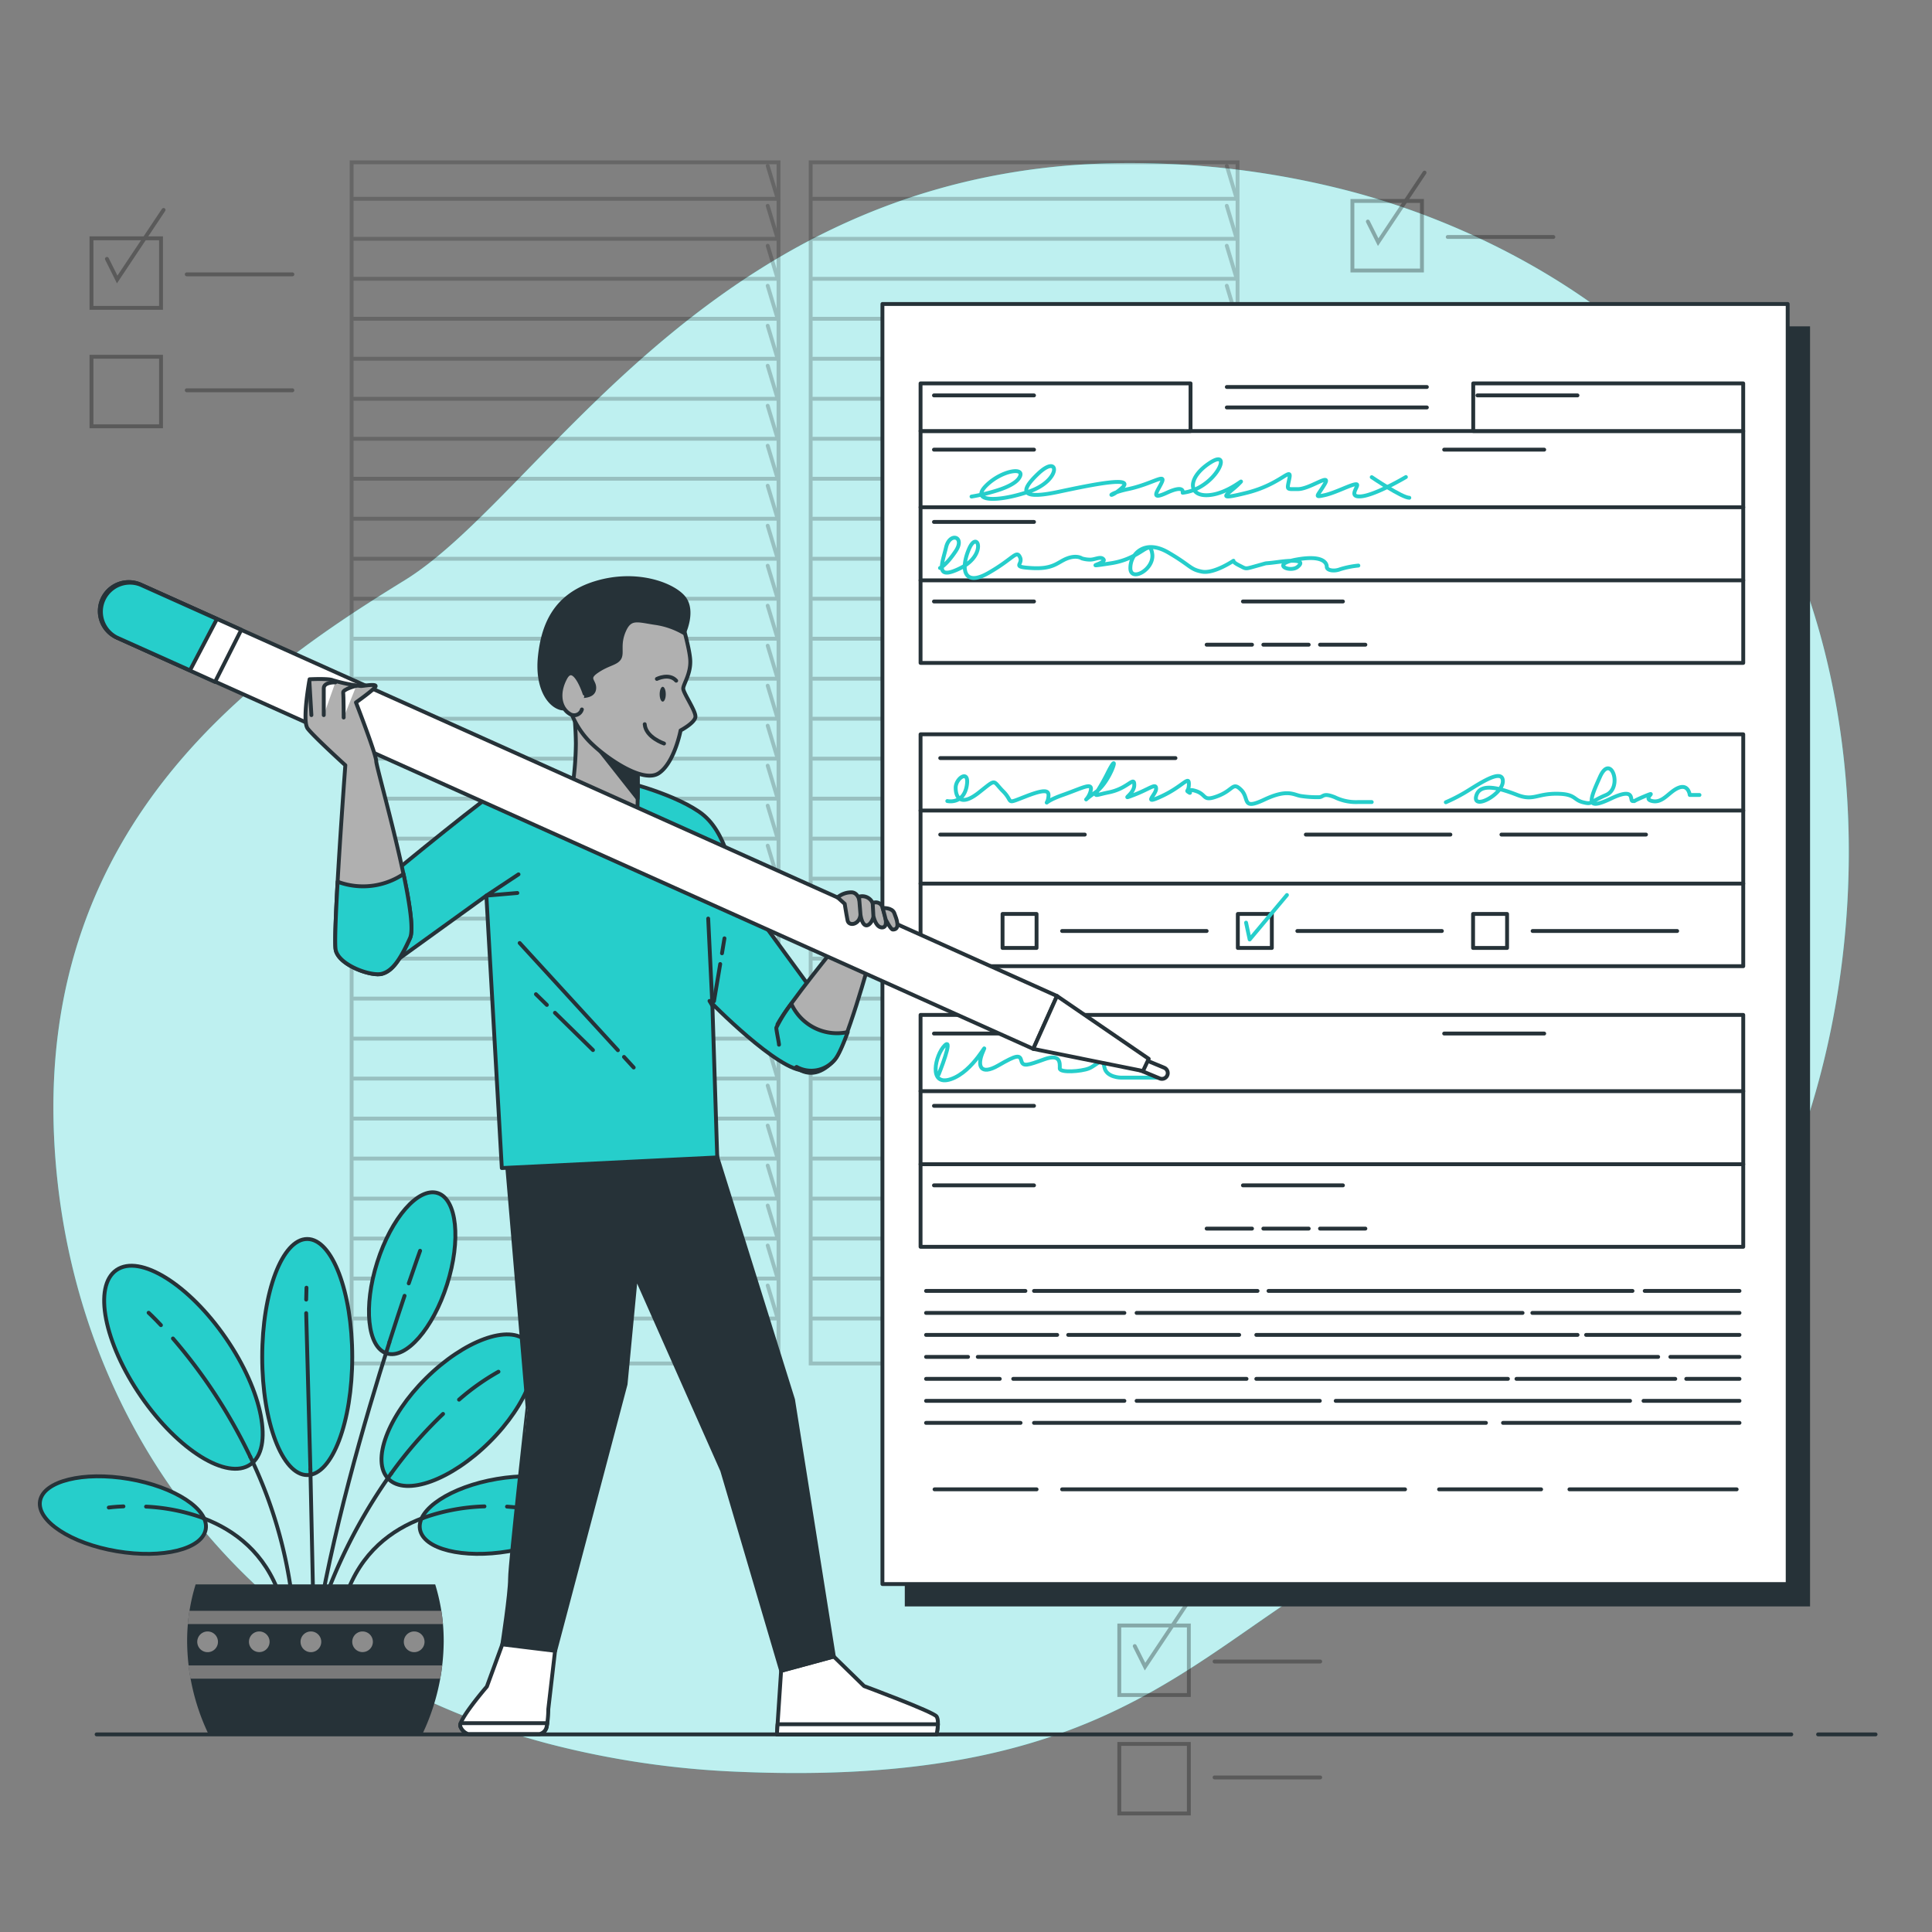 <svg xmlns="http://www.w3.org/2000/svg" viewBox="0 0 500 500"><rect x="0" y="0" width="500" height="500" fill="#808080" stroke="none"/><g id="freepik--background-simple--inject-133"><path d="M464.86,297.93c-14.73,39.43-44.81,82.11-87.14,94.75-64,19.1-71.6,70.65-186.16,65.87A231.55,231.55,0,0,1,142,451.29a194.41,194.41,0,0,1-23.29-7.75C51.8,416.43,16.89,356.77,14,294.35c-3.82-82.11,53.46-121.24,90.69-144.15S186.79,38.49,299.44,42.31a224.06,224.06,0,0,1,50.92,7.44c37.91,10.26,76.44,33,98.84,66.12q2.52,3.73,4.82,7.64C484,174.36,484.93,244.17,464.86,297.93Z" style="fill:#26CECB"></path><path d="M464.86,297.93c-14.73,39.43-44.81,82.11-87.14,94.75-64,19.1-71.6,70.65-186.16,65.87A231.55,231.55,0,0,1,142,451.29a194.41,194.41,0,0,1-23.29-7.75C51.8,416.43,16.89,356.77,14,294.35c-3.82-82.11,53.46-121.24,90.69-144.15S186.79,38.49,299.44,42.31a224.06,224.06,0,0,1,50.92,7.44c37.91,10.26,76.44,33,98.84,66.12q2.52,3.73,4.82,7.64C484,174.36,484.93,244.17,464.86,297.93Z" style="fill:#fff;opacity:0.7"></path><g style="opacity:0.2"><rect x="91" y="42" width="110.48" height="310.86" style="fill:none;stroke:#000;stroke-linecap:round;stroke-miterlimit:10"></rect><polyline points="91.59 51.45 201.26 51.45 198.68 42.91" style="fill:none;stroke:#000;stroke-linecap:round;stroke-miterlimit:10"></polyline><polyline points="91.59 61.8 201.26 61.8 198.68 53.26" style="fill:none;stroke:#000;stroke-linecap:round;stroke-miterlimit:10"></polyline><polyline points="91.59 72.15 201.26 72.15 198.68 63.6" style="fill:none;stroke:#000;stroke-linecap:round;stroke-miterlimit:10"></polyline><polyline points="91.59 82.5 201.26 82.5 198.68 73.95" style="fill:none;stroke:#000;stroke-linecap:round;stroke-miterlimit:10"></polyline><polyline points="91.59 92.85 201.26 92.85 198.68 84.3" style="fill:none;stroke:#000;stroke-linecap:round;stroke-miterlimit:10"></polyline><polyline points="91.59 103.2 201.26 103.2 198.68 94.65" style="fill:none;stroke:#000;stroke-linecap:round;stroke-miterlimit:10"></polyline><polyline points="91.59 113.55 201.26 113.55 198.68 105" style="fill:none;stroke:#000;stroke-linecap:round;stroke-miterlimit:10"></polyline><polyline points="91.59 123.9 201.26 123.9 198.68 115.35" style="fill:none;stroke:#000;stroke-linecap:round;stroke-miterlimit:10"></polyline><polyline points="91.59 134.25 201.26 134.25 198.68 125.7" style="fill:none;stroke:#000;stroke-linecap:round;stroke-miterlimit:10"></polyline><polyline points="91.59 144.6 201.26 144.6 198.68 136.05" style="fill:none;stroke:#000;stroke-linecap:round;stroke-miterlimit:10"></polyline><polyline points="91.59 154.95 201.26 154.95 198.68 146.4" style="fill:none;stroke:#000;stroke-linecap:round;stroke-miterlimit:10"></polyline><polyline points="91.59 165.3 201.26 165.3 198.68 156.75" style="fill:none;stroke:#000;stroke-linecap:round;stroke-miterlimit:10"></polyline><polyline points="91.59 175.65 201.26 175.65 198.68 167.1" style="fill:none;stroke:#000;stroke-linecap:round;stroke-miterlimit:10"></polyline><polyline points="91.59 186 201.26 186 198.68 177.45" style="fill:none;stroke:#000;stroke-linecap:round;stroke-miterlimit:10"></polyline><polyline points="91.59 196.34 201.26 196.34 198.68 187.8" style="fill:none;stroke:#000;stroke-linecap:round;stroke-miterlimit:10"></polyline><polyline points="91.59 206.69 201.26 206.69 198.68 198.15" style="fill:none;stroke:#000;stroke-linecap:round;stroke-miterlimit:10"></polyline><polyline points="91.59 217.04 201.26 217.04 198.68 208.5" style="fill:none;stroke:#000;stroke-linecap:round;stroke-miterlimit:10"></polyline><polyline points="91.59 227.39 201.26 227.39 198.68 218.85" style="fill:none;stroke:#000;stroke-linecap:round;stroke-miterlimit:10"></polyline><polyline points="91.59 237.74 201.26 237.74 198.68 229.2" style="fill:none;stroke:#000;stroke-linecap:round;stroke-miterlimit:10"></polyline><polyline points="91.59 248.09 201.26 248.09 198.68 239.55" style="fill:none;stroke:#000;stroke-linecap:round;stroke-miterlimit:10"></polyline><polyline points="91.59 258.44 201.26 258.44 198.68 249.9" style="fill:none;stroke:#000;stroke-linecap:round;stroke-miterlimit:10"></polyline><polyline points="91.59 268.79 201.26 268.79 198.68 260.25" style="fill:none;stroke:#000;stroke-linecap:round;stroke-miterlimit:10"></polyline><polyline points="91.59 279.14 201.26 279.14 198.68 270.59" style="fill:none;stroke:#000;stroke-linecap:round;stroke-miterlimit:10"></polyline><polyline points="91.59 289.49 201.26 289.49 198.68 280.94" style="fill:none;stroke:#000;stroke-linecap:round;stroke-miterlimit:10"></polyline><polyline points="91.59 299.84 201.26 299.84 198.68 291.29" style="fill:none;stroke:#000;stroke-linecap:round;stroke-miterlimit:10"></polyline><polyline points="91.59 310.19 201.26 310.19 198.68 301.64" style="fill:none;stroke:#000;stroke-linecap:round;stroke-miterlimit:10"></polyline><polyline points="91.59 320.54 201.26 320.54 198.68 311.99" style="fill:none;stroke:#000;stroke-linecap:round;stroke-miterlimit:10"></polyline><polyline points="91.59 330.89 201.26 330.89 198.68 322.34" style="fill:none;stroke:#000;stroke-linecap:round;stroke-miterlimit:10"></polyline><polyline points="91.59 341.24 201.26 341.24 198.68 332.69" style="fill:none;stroke:#000;stroke-linecap:round;stroke-miterlimit:10"></polyline></g><g style="opacity:0.2"><rect x="209.8" y="42" width="110.48" height="310.86" style="fill:none;stroke:#000;stroke-linecap:round;stroke-miterlimit:10"></rect><polyline points="210.39 51.45 320.06 51.45 317.49 42.91" style="fill:none;stroke:#000;stroke-linecap:round;stroke-miterlimit:10"></polyline><polyline points="210.39 61.8 320.06 61.8 317.49 53.26" style="fill:none;stroke:#000;stroke-linecap:round;stroke-miterlimit:10"></polyline><polyline points="210.39 72.15 320.06 72.15 317.49 63.6" style="fill:none;stroke:#000;stroke-linecap:round;stroke-miterlimit:10"></polyline><polyline points="210.39 82.5 320.06 82.5 317.49 73.95" style="fill:none;stroke:#000;stroke-linecap:round;stroke-miterlimit:10"></polyline><polyline points="210.39 92.85 320.06 92.85 317.49 84.3" style="fill:none;stroke:#000;stroke-linecap:round;stroke-miterlimit:10"></polyline><polyline points="210.39 103.2 320.06 103.2 317.49 94.65" style="fill:none;stroke:#000;stroke-linecap:round;stroke-miterlimit:10"></polyline><polyline points="210.39 113.55 320.06 113.55 317.49 105" style="fill:none;stroke:#000;stroke-linecap:round;stroke-miterlimit:10"></polyline><polyline points="210.39 123.9 320.06 123.9 317.49 115.35" style="fill:none;stroke:#000;stroke-linecap:round;stroke-miterlimit:10"></polyline><polyline points="210.39 134.25 320.06 134.25 317.49 125.7" style="fill:none;stroke:#000;stroke-linecap:round;stroke-miterlimit:10"></polyline><polyline points="210.39 144.6 320.06 144.6 317.49 136.05" style="fill:none;stroke:#000;stroke-linecap:round;stroke-miterlimit:10"></polyline><polyline points="210.39 154.95 320.06 154.95 317.49 146.4" style="fill:none;stroke:#000;stroke-linecap:round;stroke-miterlimit:10"></polyline><polyline points="210.39 165.3 320.06 165.3 317.49 156.75" style="fill:none;stroke:#000;stroke-linecap:round;stroke-miterlimit:10"></polyline><polyline points="210.39 175.65 320.06 175.65 317.49 167.1" style="fill:none;stroke:#000;stroke-linecap:round;stroke-miterlimit:10"></polyline><polyline points="210.39 186 320.06 186 317.49 177.45" style="fill:none;stroke:#000;stroke-linecap:round;stroke-miterlimit:10"></polyline><polyline points="210.39 196.34 320.06 196.34 317.49 187.8" style="fill:none;stroke:#000;stroke-linecap:round;stroke-miterlimit:10"></polyline><polyline points="210.39 206.69 320.06 206.69 317.49 198.15" style="fill:none;stroke:#000;stroke-linecap:round;stroke-miterlimit:10"></polyline><polyline points="210.39 217.04 320.06 217.04 317.49 208.5" style="fill:none;stroke:#000;stroke-linecap:round;stroke-miterlimit:10"></polyline><polyline points="210.39 227.39 320.06 227.39 317.49 218.85" style="fill:none;stroke:#000;stroke-linecap:round;stroke-miterlimit:10"></polyline><polyline points="210.39 237.74 320.06 237.74 317.49 229.2" style="fill:none;stroke:#000;stroke-linecap:round;stroke-miterlimit:10"></polyline><polyline points="210.39 248.09 320.06 248.09 317.49 239.55" style="fill:none;stroke:#000;stroke-linecap:round;stroke-miterlimit:10"></polyline><polyline points="210.39 258.44 320.06 258.44 317.49 249.9" style="fill:none;stroke:#000;stroke-linecap:round;stroke-miterlimit:10"></polyline><polyline points="210.39 268.79 320.06 268.79 317.49 260.25" style="fill:none;stroke:#000;stroke-linecap:round;stroke-miterlimit:10"></polyline><polyline points="210.39 279.14 320.06 279.14 317.49 270.59" style="fill:none;stroke:#000;stroke-linecap:round;stroke-miterlimit:10"></polyline><polyline points="210.39 289.49 320.06 289.49 317.49 280.94" style="fill:none;stroke:#000;stroke-linecap:round;stroke-miterlimit:10"></polyline><polyline points="210.39 299.84 320.06 299.84 317.49 291.29" style="fill:none;stroke:#000;stroke-linecap:round;stroke-miterlimit:10"></polyline><polyline points="210.39 310.19 320.06 310.19 317.49 301.64" style="fill:none;stroke:#000;stroke-linecap:round;stroke-miterlimit:10"></polyline><polyline points="210.39 320.54 320.06 320.54 317.49 311.99" style="fill:none;stroke:#000;stroke-linecap:round;stroke-miterlimit:10"></polyline><polyline points="210.39 330.89 320.06 330.89 317.49 322.34" style="fill:none;stroke:#000;stroke-linecap:round;stroke-miterlimit:10"></polyline><polyline points="210.39 341.24 320.06 341.24 317.49 332.69" style="fill:none;stroke:#000;stroke-linecap:round;stroke-miterlimit:10"></polyline></g></g><g id="freepik--Graphics--inject-133"><g style="opacity:0.3"><rect x="23.67" y="61.67" width="18" height="18" style="fill:none;stroke:#000;stroke-linecap:round;stroke-miterlimit:10"></rect><rect x="23.67" y="92.33" width="18" height="18" style="fill:none;stroke:#000;stroke-linecap:round;stroke-miterlimit:10"></rect><line x1="48.33" y1="71" x2="75.67" y2="71" style="fill:none;stroke:#000;stroke-linecap:round;stroke-miterlimit:10"></line><line x1="48.33" y1="101" x2="75.67" y2="101" style="fill:none;stroke:#000;stroke-linecap:round;stroke-miterlimit:10"></line><polyline points="27.67 67 30.33 72.33 42.33 54.33" style="fill:none;stroke:#000;stroke-linecap:round;stroke-miterlimit:10"></polyline></g><g style="opacity:0.3"><rect x="289.67" y="420.67" width="18" height="18" style="fill:none;stroke:#000;stroke-linecap:round;stroke-miterlimit:10"></rect><rect x="289.67" y="451.33" width="18" height="18" style="fill:none;stroke:#000;stroke-linecap:round;stroke-miterlimit:10"></rect><line x1="314.33" y1="430" x2="341.67" y2="430" style="fill:none;stroke:#000;stroke-linecap:round;stroke-miterlimit:10"></line><line x1="314.33" y1="460" x2="341.67" y2="460" style="fill:none;stroke:#000;stroke-linecap:round;stroke-miterlimit:10"></line><polyline points="293.67 426 296.33 431.33 308.33 413.33" style="fill:none;stroke:#000;stroke-linecap:round;stroke-miterlimit:10"></polyline></g><g style="opacity:0.3"><rect x="350" y="52" width="18" height="18" style="fill:none;stroke:#000;stroke-linecap:round;stroke-miterlimit:10"></rect><rect x="350" y="82.67" width="18" height="18" style="fill:none;stroke:#000;stroke-linecap:round;stroke-miterlimit:10"></rect><line x1="374.67" y1="61.33" x2="402" y2="61.33" style="fill:none;stroke:#000;stroke-linecap:round;stroke-miterlimit:10"></line><line x1="374.67" y1="91.33" x2="402" y2="91.33" style="fill:none;stroke:#000;stroke-linecap:round;stroke-miterlimit:10"></line><polyline points="354 57.33 356.67 62.67 368.67 44.67" style="fill:none;stroke:#000;stroke-linecap:round;stroke-miterlimit:10"></polyline></g></g><g id="freepik--Floor--inject-133"><line x1="470.52" y1="448.86" x2="485.4" y2="448.86" style="fill:none;stroke:#263238;stroke-linecap:round;stroke-linejoin:round"></line><line x1="25" y1="448.86" x2="463.59" y2="448.86" style="fill:none;stroke:#263238;stroke-linecap:round;stroke-linejoin:round"></line></g><g id="freepik--Plant--inject-133"><ellipse cx="79.51" cy="351.2" rx="11.65" ry="30.55" style="fill:#26CECB;stroke:#263238;stroke-miterlimit:10"></ellipse><ellipse cx="106.67" cy="329.49" rx="21.77" ry="9.48" transform="translate(-239.65 331.38) rotate(-72.37)" style="fill:#26CECB;stroke:#263238;stroke-miterlimit:10"></ellipse><path d="M30.24,401.46c-11.86-2-20.76-7.82-19.88-13s11.19-7.72,23-5.71,20.76,7.82,19.89,13S42.09,403.46,30.24,401.46Z" style="fill:#26CECB;stroke:#263238;stroke-miterlimit:10"></path><ellipse cx="118.46" cy="364.94" rx="25.25" ry="11.65" transform="translate(-222.63 189.24) rotate(-44.76)" style="fill:#26CECB;stroke:#263238;stroke-miterlimit:10"></ellipse><path d="M58.43,346.28C68,360.17,70.86,374.82,64.81,379s-18.73-3.71-28.3-17.6-12.43-28.53-6.38-32.71S48.86,332.39,58.43,346.28Z" style="fill:#26CECB;stroke:#263238;stroke-miterlimit:10"></path><line x1="80.33" y1="380.22" x2="81.23" y2="422.22" style="fill:none;stroke:#263238;stroke-linecap:round;stroke-miterlimit:10"></line><line x1="79.24" y1="339.84" x2="80.33" y2="380.22" style="fill:none;stroke:#263238;stroke-linecap:round;stroke-miterlimit:10"></line><line x1="79.32" y1="333.25" x2="79.24" y2="336.34" style="fill:none;stroke:#263238;stroke-linecap:round;stroke-miterlimit:10"></line><path d="M64.76,377a117.35,117.35,0,0,1,11.51,44.08" style="fill:none;stroke:#263238;stroke-linecap:round;stroke-miterlimit:10"></path><path d="M44.76,346.4a138,138,0,0,1,20,30.6" style="fill:none;stroke:#263238;stroke-linecap:round;stroke-miterlimit:10"></path><path d="M38.46,339.74s1.21,1.1,3.19,3.21" style="fill:none;stroke:#263238;stroke-linecap:round;stroke-miterlimit:10"></path><path d="M101.26,381.32a137.61,137.61,0,0,0-18.88,37.47" style="fill:none;stroke:#263238;stroke-linecap:round;stroke-miterlimit:10"></path><path d="M114.66,365.92a109.65,109.65,0,0,0-13.4,15.4" style="fill:none;stroke:#263238;stroke-linecap:round;stroke-miterlimit:10"></path><path d="M129,355a60.51,60.51,0,0,0-10.2,7.23" style="fill:none;stroke:#263238;stroke-linecap:round;stroke-miterlimit:10"></path><path d="M100.77,347.4c-6.46,20.3-15.12,50.31-19.16,76.35" style="fill:none;stroke:#263238;stroke-linecap:round;stroke-miterlimit:10"></path><path d="M104.7,335.35c-1.15,3.43-2.49,7.49-3.93,12" style="fill:none;stroke:#263238;stroke-linecap:round;stroke-miterlimit:10"></path><path d="M108.72,323.7s-1.12,3.11-2.94,8.44" style="fill:none;stroke:#263238;stroke-linecap:round;stroke-miterlimit:10"></path><path d="M52.69,392.94c8.06,3.05,15.93,8.95,19.76,20.12" style="fill:none;stroke:#263238;stroke-linecap:round;stroke-miterlimit:10"></path><path d="M37.8,389.91a50.55,50.55,0,0,1,14.89,3" style="fill:none;stroke:#263238;stroke-linecap:round;stroke-miterlimit:10"></path><path d="M28.15,390.15s1.44-.21,3.8-.3" style="fill:none;stroke:#263238;stroke-linecap:round;stroke-miterlimit:10"></path><path d="M131.69,401.46c11.86-2,20.76-7.82,19.88-13s-11.19-7.72-23-5.71-20.76,7.82-19.89,13S119.84,403.46,131.69,401.46Z" style="fill:#26CECB;stroke:#263238;stroke-miterlimit:10"></path><path d="M109.5,392.84c-8.15,3-16.15,8.93-20,20.22" style="fill:none;stroke:#263238;stroke-linecap:round;stroke-miterlimit:10"></path><path d="M125.38,389.85a51.62,51.62,0,0,0-15.88,3" style="fill:none;stroke:#263238;stroke-linecap:round;stroke-miterlimit:10"></path><path d="M133.78,390.15s-.94-.14-2.57-.24" style="fill:none;stroke:#263238;stroke-linecap:round;stroke-miterlimit:10"></path><path d="M109.33,448.75a56.62,56.62,0,0,0,5.5-24,49.55,49.55,0,0,0-2.2-14.71h-62a49.55,49.55,0,0,0-2.2,14.71,56.48,56.48,0,0,0,5.51,24Z" style="fill:#263238"></path><path d="M49,416.88c-.18,1.13-.31,2.27-.41,3.43h66.05c-.1-1.16-.24-2.3-.42-3.43Z" style="fill:#7a7a7a"></path><path d="M113.93,434.44c.21-1.14.39-2.28.53-3.43H48.77c.13,1.15.31,2.29.52,3.43Z" style="fill:#7a7a7a"></path><path d="M56.41,424.9a2.68,2.68,0,1,1-2.67-2.68A2.68,2.68,0,0,1,56.41,424.9Z" style="fill:#8c8c8c"></path><path d="M69.77,424.9a2.67,2.67,0,1,1-2.67-2.68A2.67,2.67,0,0,1,69.77,424.9Z" style="fill:#8c8c8c"></path><path d="M83.14,424.9a2.68,2.68,0,1,1-2.67-2.68A2.68,2.68,0,0,1,83.14,424.9Z" style="fill:#8c8c8c"></path><path d="M96.5,424.9a2.67,2.67,0,1,1-2.67-2.68A2.67,2.67,0,0,1,96.5,424.9Z" style="fill:#8c8c8c"></path><path d="M109.87,424.9a2.68,2.68,0,1,1-2.67-2.68A2.68,2.68,0,0,1,109.87,424.9Z" style="fill:#8c8c8c"></path></g><g id="freepik--Page--inject-133"><rect x="234.16" y="84.46" width="234.28" height="331.28" style="fill:#263238"></rect><rect x="228.37" y="78.67" width="234.28" height="331.28" style="fill:#fff;stroke:#263238;stroke-linecap:round;stroke-linejoin:round"></rect><rect x="238.24" y="111.55" width="212.91" height="60.01" style="fill:#fff;stroke:#263238;stroke-linecap:round;stroke-linejoin:round"></rect><rect x="238.24" y="99.22" width="69.87" height="12.33" style="fill:#fff;stroke:#263238;stroke-linecap:round;stroke-linejoin:round"></rect><rect x="381.27" y="99.22" width="69.87" height="12.33" style="fill:#fff;stroke:#263238;stroke-linecap:round;stroke-linejoin:round"></rect><line x1="238.24" y1="131.28" x2="451.15" y2="131.28" style="fill:none;stroke:#263238;stroke-linecap:round;stroke-linejoin:round"></line><line x1="238.24" y1="150.19" x2="451.15" y2="150.19" style="fill:none;stroke:#263238;stroke-linecap:round;stroke-linejoin:round"></line><rect x="238.24" y="190.04" width="212.91" height="60.01" style="fill:#fff;stroke:#263238;stroke-linecap:round;stroke-linejoin:round"></rect><line x1="238.24" y1="209.77" x2="451.15" y2="209.77" style="fill:none;stroke:#263238;stroke-linecap:round;stroke-linejoin:round"></line><line x1="238.24" y1="228.68" x2="451.15" y2="228.68" style="fill:none;stroke:#263238;stroke-linecap:round;stroke-linejoin:round"></line><line x1="241.71" y1="116.37" x2="267.6" y2="116.37" style="fill:none;stroke:#263238;stroke-linecap:round;stroke-linejoin:round"></line><line x1="373.75" y1="116.37" x2="399.64" y2="116.37" style="fill:none;stroke:#263238;stroke-linecap:round;stroke-linejoin:round"></line><line x1="241.71" y1="102.33" x2="267.6" y2="102.33" style="fill:none;stroke:#263238;stroke-linecap:round;stroke-linejoin:round"></line><line x1="382.36" y1="102.33" x2="408.25" y2="102.33" style="fill:none;stroke:#263238;stroke-linecap:round;stroke-linejoin:round"></line><line x1="241.71" y1="135.08" x2="267.6" y2="135.08" style="fill:none;stroke:#263238;stroke-linecap:round;stroke-linejoin:round"></line><line x1="241.71" y1="155.66" x2="267.6" y2="155.66" style="fill:none;stroke:#263238;stroke-linecap:round;stroke-linejoin:round"></line><line x1="321.67" y1="155.66" x2="347.55" y2="155.66" style="fill:none;stroke:#263238;stroke-linecap:round;stroke-linejoin:round"></line><line x1="317.5" y1="100.15" x2="369.27" y2="100.15" style="fill:none;stroke:#263238;stroke-linecap:round;stroke-linejoin:round"></line><line x1="317.5" y1="105.45" x2="369.27" y2="105.45" style="fill:none;stroke:#263238;stroke-linecap:round;stroke-linejoin:round"></line><line x1="312.28" y1="166.85" x2="324.02" y2="166.85" style="fill:none;stroke:#263238;stroke-linecap:round;stroke-linejoin:round"></line><line x1="326.95" y1="166.85" x2="338.69" y2="166.85" style="fill:none;stroke:#263238;stroke-linecap:round;stroke-linejoin:round"></line><line x1="341.62" y1="166.85" x2="353.36" y2="166.85" style="fill:none;stroke:#263238;stroke-linecap:round;stroke-linejoin:round"></line><rect x="238.24" y="262.66" width="212.91" height="60.01" style="fill:#fff;stroke:#263238;stroke-linecap:round;stroke-linejoin:round"></rect><path d="M242.91,278.1s4-9.9,1.58-7.53-4.36,10.7,1.58,8.72,9.9-10.7,8.32-7.13-.79,6.33,4,3.56,5.54-2.77,5.94-1.19,1.58,1.19,5.94-.39,4,1.19,4,2.37,5.55.8,7.53,0,3.56-3.16,4-.39,4.35,2.77,4.35,2.77h10.69" style="fill:none;stroke:#26CECB;stroke-linecap:round;stroke-linejoin:round"></path><line x1="238.24" y1="282.39" x2="451.15" y2="282.39" style="fill:none;stroke:#263238;stroke-linecap:round;stroke-linejoin:round"></line><line x1="238.24" y1="301.3" x2="451.15" y2="301.3" style="fill:none;stroke:#263238;stroke-linecap:round;stroke-linejoin:round"></line><line x1="241.71" y1="267.48" x2="267.6" y2="267.48" style="fill:none;stroke:#263238;stroke-linecap:round;stroke-linejoin:round"></line><line x1="373.75" y1="267.48" x2="399.64" y2="267.48" style="fill:none;stroke:#263238;stroke-linecap:round;stroke-linejoin:round"></line><line x1="241.71" y1="286.19" x2="267.6" y2="286.19" style="fill:none;stroke:#263238;stroke-linecap:round;stroke-linejoin:round"></line><line x1="241.71" y1="306.77" x2="267.6" y2="306.77" style="fill:none;stroke:#263238;stroke-linecap:round;stroke-linejoin:round"></line><line x1="321.67" y1="306.77" x2="347.55" y2="306.77" style="fill:none;stroke:#263238;stroke-linecap:round;stroke-linejoin:round"></line><line x1="312.28" y1="317.96" x2="324.02" y2="317.96" style="fill:none;stroke:#263238;stroke-linecap:round;stroke-linejoin:round"></line><line x1="326.95" y1="317.96" x2="338.69" y2="317.96" style="fill:none;stroke:#263238;stroke-linecap:round;stroke-linejoin:round"></line><line x1="341.62" y1="317.96" x2="353.36" y2="317.96" style="fill:none;stroke:#263238;stroke-linecap:round;stroke-linejoin:round"></line><line x1="243.33" y1="196.19" x2="304.21" y2="196.19" style="fill:none;stroke:#263238;stroke-linecap:round;stroke-linejoin:round"></line><line x1="243.33" y1="215.99" x2="280.74" y2="215.99" style="fill:none;stroke:#263238;stroke-linecap:round;stroke-linejoin:round"></line><line x1="337.95" y1="215.99" x2="375.36" y2="215.99" style="fill:none;stroke:#263238;stroke-linecap:round;stroke-linejoin:round"></line><line x1="396.64" y1="240.94" x2="434.05" y2="240.94" style="fill:none;stroke:#263238;stroke-linecap:round;stroke-linejoin:round"></line><line x1="388.57" y1="215.99" x2="425.98" y2="215.99" style="fill:none;stroke:#263238;stroke-linecap:round;stroke-linejoin:round"></line><rect x="381.23" y="236.53" width="8.8" height="8.8" style="fill:none;stroke:#263238;stroke-linecap:round;stroke-linejoin:round"></rect><line x1="335.75" y1="240.94" x2="373.16" y2="240.94" style="fill:none;stroke:#263238;stroke-linecap:round;stroke-linejoin:round"></line><rect x="320.35" y="236.53" width="8.8" height="8.8" style="fill:none;stroke:#263238;stroke-linecap:round;stroke-linejoin:round"></rect><line x1="274.87" y1="240.94" x2="312.28" y2="240.94" style="fill:none;stroke:#263238;stroke-linecap:round;stroke-linejoin:round"></line><rect x="259.46" y="236.53" width="8.8" height="8.8" style="fill:none;stroke:#263238;stroke-linecap:round;stroke-linejoin:round"></rect><line x1="425.65" y1="334.09" x2="450.18" y2="334.09" style="fill:none;stroke:#263238;stroke-linecap:round;stroke-linejoin:round"></line><line x1="328.29" y1="334.09" x2="422.49" y2="334.09" style="fill:none;stroke:#263238;stroke-linecap:round;stroke-linejoin:round"></line><line x1="267.6" y1="334.09" x2="325.45" y2="334.09" style="fill:none;stroke:#263238;stroke-linecap:round;stroke-linejoin:round"></line><line x1="239.66" y1="334.09" x2="265.38" y2="334.09" style="fill:none;stroke:#263238;stroke-linecap:round;stroke-linejoin:round"></line><line x1="396.57" y1="339.78" x2="450.18" y2="339.78" style="fill:none;stroke:#263238;stroke-linecap:round;stroke-linejoin:round"></line><line x1="294.15" y1="339.78" x2="394.04" y2="339.78" style="fill:none;stroke:#263238;stroke-linecap:round;stroke-linejoin:round"></line><line x1="239.66" y1="339.78" x2="290.99" y2="339.78" style="fill:none;stroke:#263238;stroke-linecap:round;stroke-linejoin:round"></line><line x1="410.48" y1="345.47" x2="450.18" y2="345.47" style="fill:none;stroke:#263238;stroke-linecap:round;stroke-linejoin:round"></line><line x1="325.13" y1="345.47" x2="408.27" y2="345.47" style="fill:none;stroke:#263238;stroke-linecap:round;stroke-linejoin:round"></line><line x1="276.45" y1="345.47" x2="320.7" y2="345.47" style="fill:none;stroke:#263238;stroke-linecap:round;stroke-linejoin:round"></line><line x1="239.66" y1="345.47" x2="273.6" y2="345.47" style="fill:none;stroke:#263238;stroke-linecap:round;stroke-linejoin:round"></line><line x1="432.29" y1="351.16" x2="450.18" y2="351.16" style="fill:none;stroke:#263238;stroke-linecap:round;stroke-linejoin:round"></line><line x1="253.05" y1="351.16" x2="429.13" y2="351.16" style="fill:none;stroke:#263238;stroke-linecap:round;stroke-linejoin:round"></line><line x1="239.66" y1="351.16" x2="250.53" y2="351.16" style="fill:none;stroke:#263238;stroke-linecap:round;stroke-linejoin:round"></line><line x1="436.4" y1="356.85" x2="450.18" y2="356.85" style="fill:none;stroke:#263238;stroke-linecap:round;stroke-linejoin:round"></line><line x1="392.46" y1="356.85" x2="433.56" y2="356.85" style="fill:none;stroke:#263238;stroke-linecap:round;stroke-linejoin:round"></line><line x1="325.13" y1="356.85" x2="390.25" y2="356.85" style="fill:none;stroke:#263238;stroke-linecap:round;stroke-linejoin:round"></line><line x1="262.22" y1="356.85" x2="322.6" y2="356.85" style="fill:none;stroke:#263238;stroke-linecap:round;stroke-linejoin:round"></line><line x1="239.66" y1="356.85" x2="258.74" y2="356.85" style="fill:none;stroke:#263238;stroke-linecap:round;stroke-linejoin:round"></line><line x1="425.34" y1="362.54" x2="450.18" y2="362.54" style="fill:none;stroke:#263238;stroke-linecap:round;stroke-linejoin:round"></line><line x1="345.68" y1="362.54" x2="421.86" y2="362.54" style="fill:none;stroke:#263238;stroke-linecap:round;stroke-linejoin:round"></line><line x1="294.15" y1="362.54" x2="341.57" y2="362.54" style="fill:none;stroke:#263238;stroke-linecap:round;stroke-linejoin:round"></line><line x1="239.66" y1="362.54" x2="290.99" y2="362.54" style="fill:none;stroke:#263238;stroke-linecap:round;stroke-linejoin:round"></line><line x1="388.98" y1="368.24" x2="450.18" y2="368.24" style="fill:none;stroke:#263238;stroke-linecap:round;stroke-linejoin:round"></line><line x1="267.6" y1="368.24" x2="384.56" y2="368.24" style="fill:none;stroke:#263238;stroke-linecap:round;stroke-linejoin:round"></line><line x1="239.66" y1="368.24" x2="264.12" y2="368.24" style="fill:none;stroke:#263238;stroke-linecap:round;stroke-linejoin:round"></line><line x1="241.86" y1="385.44" x2="268.27" y2="385.44" style="fill:none;stroke:#263238;stroke-linecap:round;stroke-linejoin:round"></line><line x1="372.43" y1="385.44" x2="398.84" y2="385.44" style="fill:none;stroke:#263238;stroke-linecap:round;stroke-linejoin:round"></line><line x1="274.87" y1="385.44" x2="363.63" y2="385.44" style="fill:none;stroke:#263238;stroke-linecap:round;stroke-linejoin:round"></line><line x1="406.17" y1="385.44" x2="449.45" y2="385.44" style="fill:none;stroke:#263238;stroke-linecap:round;stroke-linejoin:round"></line><path d="M245.16,207.31s4.08.94,5-3.77-2.83-2.2-2.83.31,1.26,5,6,1.26,3.45-3.14,6.28-.32.31,3.46,6,1.26,6-1.26,5.65.63-1.57.94,3.77-.94,7.85-3.46,7.22-1-2.83,3.14,1.25.32,6.6-11.93,3.14-5-4.71,6,.32,5,6.59-4.4,6.59-1.89-4.08,4.09,0,2.52,5.65-3.14,5.65-1.57-3.77,4.39,1.57,1.88,6.91-5.34,6.91-3.14-.95,1.57,0,2.2-.95-1.26,1.88-.32,1.57,2.83,5.65,1.26,3.77-3.77,6-1.57,0,5.34,6,2.51,7.53-1.25,9.42-.94a27.41,27.41,0,0,0,4.71.31c1.25,0,.94-1.25,4.08,0a12.49,12.49,0,0,0,6,1.26H355" style="fill:none;stroke:#26CECB;stroke-linecap:round;stroke-linejoin:round"></path><path d="M374.18,207.62a43.47,43.47,0,0,0,4.39-2.2c2.83-1.57,10.05-6.9,10.36-3.45s-7.85,7.85-6.9,4.08,6.59-1.88,10.67-.31,5-.32,10.05-.32,4.39,1.57,6.9,2.2,1.57,0,6-1.88,1.25-11-1.57-4.71-3.77,8.79,2.82,5.65,4.71.63,5.65.63-.63.31,3.14-1.26-.94.63,1.89,1.26,4.39-2.52,6.9-3.46,2.83,1.89,2.83,1.89h2.51" style="fill:none;stroke:#26CECB;stroke-linecap:round;stroke-linejoin:round"></path><path d="M243.27,147s1.57-.63,4.08-4.39-1.57-5-2.51-.94-3.14,8.79,3.77,5.33,4.39-10,2.2-5-1.57,10.05,5,6.28,7.22-6,8.16-4.08-2.51,2.51,3.14,2.82,6.59-1.57,9.1-2.51,3.77,0,3.77,0a7.52,7.52,0,0,0,2.2.32c1.25,0,2.82-1,3.45,0s-6.28,2.19,1.89.94,10-6.6,10.67-2.51-5.65,7.53-5.65,3.76,3.77-7.53,9.73-4.08,5.65,4.4,8.79,5,8.16-2.82,8.16-2.82-.31.31,1.57,1.25,1.26.95,4.71,0,.63-.31,5.34-.94,6.9-.31,5,1.26-7.22-.63-.31-1.88,7.84.94,7.84,1.88,1.89,1.25,3.46.63a23.43,23.43,0,0,1,4.71-.95" style="fill:none;stroke:#26CECB;stroke-linecap:round;stroke-linejoin:round"></path><path d="M251.43,128.51a48.59,48.59,0,0,0,7.44-1.85c2.07-.73,4-1.69,4.81-2.86,2.19-3.14-4.4-2.2-8.48,1.89s2.51,4.39,11,1.57,8.16-10.05,2.51-4.71-3.45,6.59,5.34,4.71,19.77-4.09,16.32-1-4.39,1.57,1.57.32,9.73-4.08,8.79-1.89-3.45,5,1.26,2.83,4.08,0,4.08,0c8.47-.94,13.18-11.62,7.22-7.85s-6,8.79-.63,8.48,10.36-5.34,7.85-2.83-6.59,4.4,2.19,2.2,11.62-6.91,11-3.77-.94,2.83,2.2,2.83,8.79-4.4,6.91-1.26-2.83,3.45,0,2.83,6.9-2.83,8.16-2.83-2.51,3.45,1.25,3.14,11.62-5,11.62-5" style="fill:none;stroke:#26CECB;stroke-linecap:round;stroke-linejoin:round"></path><path d="M355,123.49s7.85,5.33,9.73,5.33" style="fill:none;stroke:#26CECB;stroke-linecap:round;stroke-linejoin:round"></path><polyline points="322.48 238.78 323.41 243.14 333.06 231.63" style="fill:none;stroke:#26CECB;stroke-linecap:round;stroke-linejoin:round"></polyline></g><g id="freepik--Character--inject-133"><path d="M215.77,428.7l7.86,7.66s17.94,6.65,18.75,7.86,0,4.64,0,4.64H201.06l1.09-16.46Z" style="fill:#fff;stroke:#263238;stroke-linecap:round;stroke-linejoin:round"></path><path d="M242.73,446.24H201.24l-.18,2.62h41.32A15.43,15.43,0,0,0,242.73,446.24Z" style="fill:#fff;stroke:#263238;stroke-linecap:round;stroke-linejoin:round"></path><path d="M130.87,297.21l5.67,67S132,404.56,132,408.56s-2,17-2,17l13.67,1.67,18.23-69,2.67-28,22.33,50.33,15.28,51.86,13.62-3.7-10.56-66.49-19.59-62.67-1.41-7.33-53.34.66Z" style="fill:#263238;stroke:#263238;stroke-linecap:round;stroke-linejoin:round"></path><path d="M130,425.56l-4,10.92s-7.45,8.66-6.85,10.28a3.34,3.34,0,0,0,2,2h18.54a2.38,2.38,0,0,0,1.81-2,25.51,25.51,0,0,0,.4-4.44l1.75-15.09Z" style="fill:#fff;stroke:#263238;stroke-linecap:round;stroke-linejoin:round"></path><path d="M141.49,446.76q.09-.39.15-.81H119.21a1.36,1.36,0,0,0-.09.81,3.34,3.34,0,0,0,2,2h18.54A2.38,2.38,0,0,0,141.49,446.76Z" style="fill:#fff;stroke:#263238;stroke-linecap:round;stroke-linejoin:round"></path><path d="M149.87,201.29s-17.5,1-22.75,4.5-30.75,24.5-30.75,24.5l1.31,21.84,28.19-20.34,4,70.5,55.75-2.75-1.25-39.25-.75-1.25s18,18.5,24.75,18,8.25-11.75,3.25-18.75-12.5-17-17.75-24.5-5.25-18.5-13-23.75-21.25-8.25-21.25-8.25Z" style="fill:#26CECB;stroke:#263238;stroke-linecap:round;stroke-linejoin:round"></path><line x1="184.37" y1="260.29" x2="183.28" y2="237.72" style="fill:#fff;stroke:#263238;stroke-linecap:round;stroke-linejoin:round"></line><line x1="186.85" y1="246.71" x2="187.49" y2="242.84" style="fill:#fff;stroke:#263238;stroke-linecap:round;stroke-linejoin:round"></line><line x1="184.78" y1="259.11" x2="186.39" y2="249.49" style="fill:#fff;stroke:#263238;stroke-linecap:round;stroke-linejoin:round"></line><line x1="161.49" y1="273.53" x2="164" y2="276.27" style="fill:#fff;stroke:#263238;stroke-linecap:round;stroke-linejoin:round"></line><line x1="134.49" y1="244.05" x2="159.91" y2="271.8" style="fill:#fff;stroke:#263238;stroke-linecap:round;stroke-linejoin:round"></line><line x1="143.62" y1="262.11" x2="153.46" y2="271.76" style="fill:#fff;stroke:#263238;stroke-linecap:round;stroke-linejoin:round"></line><line x1="138.7" y1="257.3" x2="141.53" y2="260.07" style="fill:#fff;stroke:#263238;stroke-linecap:round;stroke-linejoin:round"></line><polyline points="134.19 226.28 125.87 231.79 133.89 231.1" style="fill:none;stroke:#263238;stroke-linecap:round;stroke-linejoin:round"></polyline><path d="M148.14,180.9a87.73,87.73,0,0,1,.9,11.52,82.29,82.29,0,0,1-.9,11.29s11.29,17.17,13.32,18.52,3.39-4.52,3.39-7,.23-9.71.23-9.71v-8.13Z" style="fill:#b0b0b0;stroke:#263238;stroke-linecap:round;stroke-linejoin:round"></path><path d="M165,206.63c0-.68,0-1.11,0-1.11v-8.13l-3.84-3.73-9.37-3.79Z" style="fill:#263238;stroke:#263238;stroke-linecap:round;stroke-linejoin:round"></path><path d="M175.69,158.31s2.71,8.81,2.94,12.42-1.81,6.33-1.81,7.46,3.16,5.64,3.16,7.23-3.84,3.61-3.84,3.61-1.58,8.36-5.64,11.07-13.33-3.84-16.94-7.23a21.74,21.74,0,0,1-6.33-10.16c-1.13-3.62.23-12,2.49-18.75a15.36,15.36,0,0,1,12.42-10.84C167.33,152.21,175,155.15,175.69,158.31Z" style="fill:#b0b0b0;stroke:#263238;stroke-linecap:round;stroke-linejoin:round"></path><path d="M172.3,179.66c0,1.06-.35,1.92-.79,1.92s-.79-.86-.79-1.92.36-1.92.79-1.92S172.3,178.6,172.3,179.66Z" style="fill:#263238"></path><path d="M170,175.7s3.17-1.58,5,.46" style="fill:none;stroke:#263238;stroke-linecap:round;stroke-linejoin:round"></path><path d="M171.85,192.42s-4.74-1.58-5-5" style="fill:none;stroke:#263238;stroke-linecap:round;stroke-linejoin:round"></path><path d="M149,180.07s4.29.68,4.74-1.58-2.26-2.71.68-4.74,5-2,5.87-3.39-.36-3.54,1.22-7.15,3.48-2.68,8-2a20.45,20.45,0,0,1,7.49,2.6s2.78-5.88-.16-9.27-12.27-6.83-22.66-3.67-13.54,10.68-14.44,18.81S142,182.33,145,183.23,149,180.07,149,180.07Z" style="fill:#263238;stroke:#263238;stroke-linecap:round;stroke-linejoin:round"></path><path d="M151.3,179.54s-2.71-8.35-5-4.06-1.13,7.9,1.13,9.26a2.07,2.07,0,0,0,3.16-1.13" style="fill:#b0b0b0;stroke:#263238;stroke-linecap:round;stroke-linejoin:round"></path><path d="M201.22,265.08c2.88-5.29,15.63-20.86,15.63-20.86l8.31,4s-6.29,22.92-9.31,26.19-6.34,4.38-9.87,1.86" style="fill:#b0b0b0;stroke:#263238;stroke-linecap:round;stroke-linejoin:round"></path><path d="M206.16,276.12a7.9,7.9,0,0,0,9.87-1.86c.91-1,2.12-3.77,3.36-7.16a13,13,0,0,1-14.6-7.32,34.69,34.69,0,0,0-3.87,6.17c-.1.31.73,4.14.68,4.42" style="fill:#26CECB;stroke:#263238;stroke-linecap:round;stroke-linejoin:round"></path><path d="M300.72,279.21a1.44,1.44,0,0,1-.57-.11l-10.67-4.43a1.5,1.5,0,1,1,1.15-2.77l10.67,4.43a1.5,1.5,0,0,1-.58,2.88Z" style="fill:#fff;stroke:#263238;stroke-linecap:round;stroke-linejoin:round"></path><path d="M267.41,271.45,30.25,165a7.51,7.51,0,0,1-3.77-9.92h0a7.5,7.5,0,0,1,9.91-3.77L273.55,257.76Z" style="fill:#fff;stroke:#263238;stroke-linecap:round;stroke-linejoin:round"></path><path d="M62.44,163l-26-11.69A7.5,7.5,0,0,0,30.25,165l25.4,11.48Z" style="fill:#fff;stroke:#263238;stroke-linecap:round;stroke-linejoin:round"></path><polygon points="273.55 257.76 297.29 274.02 295.81 277.18 267.41 271.45 273.55 257.76" style="fill:#fff;stroke:#263238;stroke-linecap:round;stroke-linejoin:round"></polygon><path d="M56.14,160.19l-19.75-8.86A7.5,7.5,0,0,0,30.25,165l18.92,8.49Z" style="fill:#26CECB;stroke:#263238;stroke-linecap:round;stroke-linejoin:round"></path><path d="M80.12,175.79s-2,10.75-.5,12.75,9.75,9.5,9.75,9.5-3.25,43.75-2.5,47.75,9.25,7,12,6.25,4.75-3.75,7.25-9.25-8.75-44-8.75-45.75-5.25-15.25-5.25-15.25,4.25-3,5-4-3-.25-3.75-.25a41.65,41.65,0,0,1-7.25-1.5C85.12,175.54,80.12,175.79,80.12,175.79Z" style="fill:#b0b0b0;stroke:#263238;stroke-linecap:round;stroke-linejoin:round"></path><path d="M92.22,177.48s-3.54.89-3.41,1.77.13,6.45.13,6.45" style="fill:#fff;stroke:#263238;stroke-linecap:round;stroke-linejoin:round"></path><path d="M86.79,176.6s-3-.13-3,1.52v6.95" style="fill:#fff;stroke:#263238;stroke-linecap:round;stroke-linejoin:round"></path><line x1="80.08" y1="176.47" x2="80.59" y2="185.07" style="fill:#fff;stroke:#263238;stroke-linecap:round;stroke-linejoin:round"></line><path d="M98.87,252c2.75-.75,4.75-3.75,7.25-9.25.95-2.07-.07-8.84-1.69-16.56a18.75,18.75,0,0,1-17.05,2c-.49,8.59-.8,16.06-.51,17.61C87.62,249.79,96.12,252.79,98.87,252Z" style="fill:#26CECB;stroke:#263238;stroke-linecap:round;stroke-linejoin:round"></path><path d="M216.76,232.24a5.53,5.53,0,0,1,3.71-1.3c2,.19,2.41,3.16,2.22,5.75s-3,3.16-3.34,1.49-.74-4.27-.74-4.27Z" style="fill:#b0b0b0;stroke:#263238;stroke-linecap:round;stroke-linejoin:round"></path><path d="M222.32,232.06a2.94,2.94,0,0,1,3.53,1.67c1.11,2.41-.19,5.56-1.49,5.75s-1.67-2.79-1.67-2.79Z" style="fill:#b0b0b0;stroke:#263238;stroke-linecap:round;stroke-linejoin:round"></path><path d="M225.85,233.73a1.8,1.8,0,0,1,2.59,1.29c.75,2.23,1.49,5-.18,5s-2.23-3-2.23-3Z" style="fill:#b0b0b0;stroke:#263238;stroke-linecap:round;stroke-linejoin:round"></path><path d="M228.44,235s2.42-.18,3,1.3,1.67,4.27-.37,4.27c-.55,0-1.85-2.6-1.85-2.6Z" style="fill:#b0b0b0;stroke:#263238;stroke-linecap:round;stroke-linejoin:round"></path></g></svg>